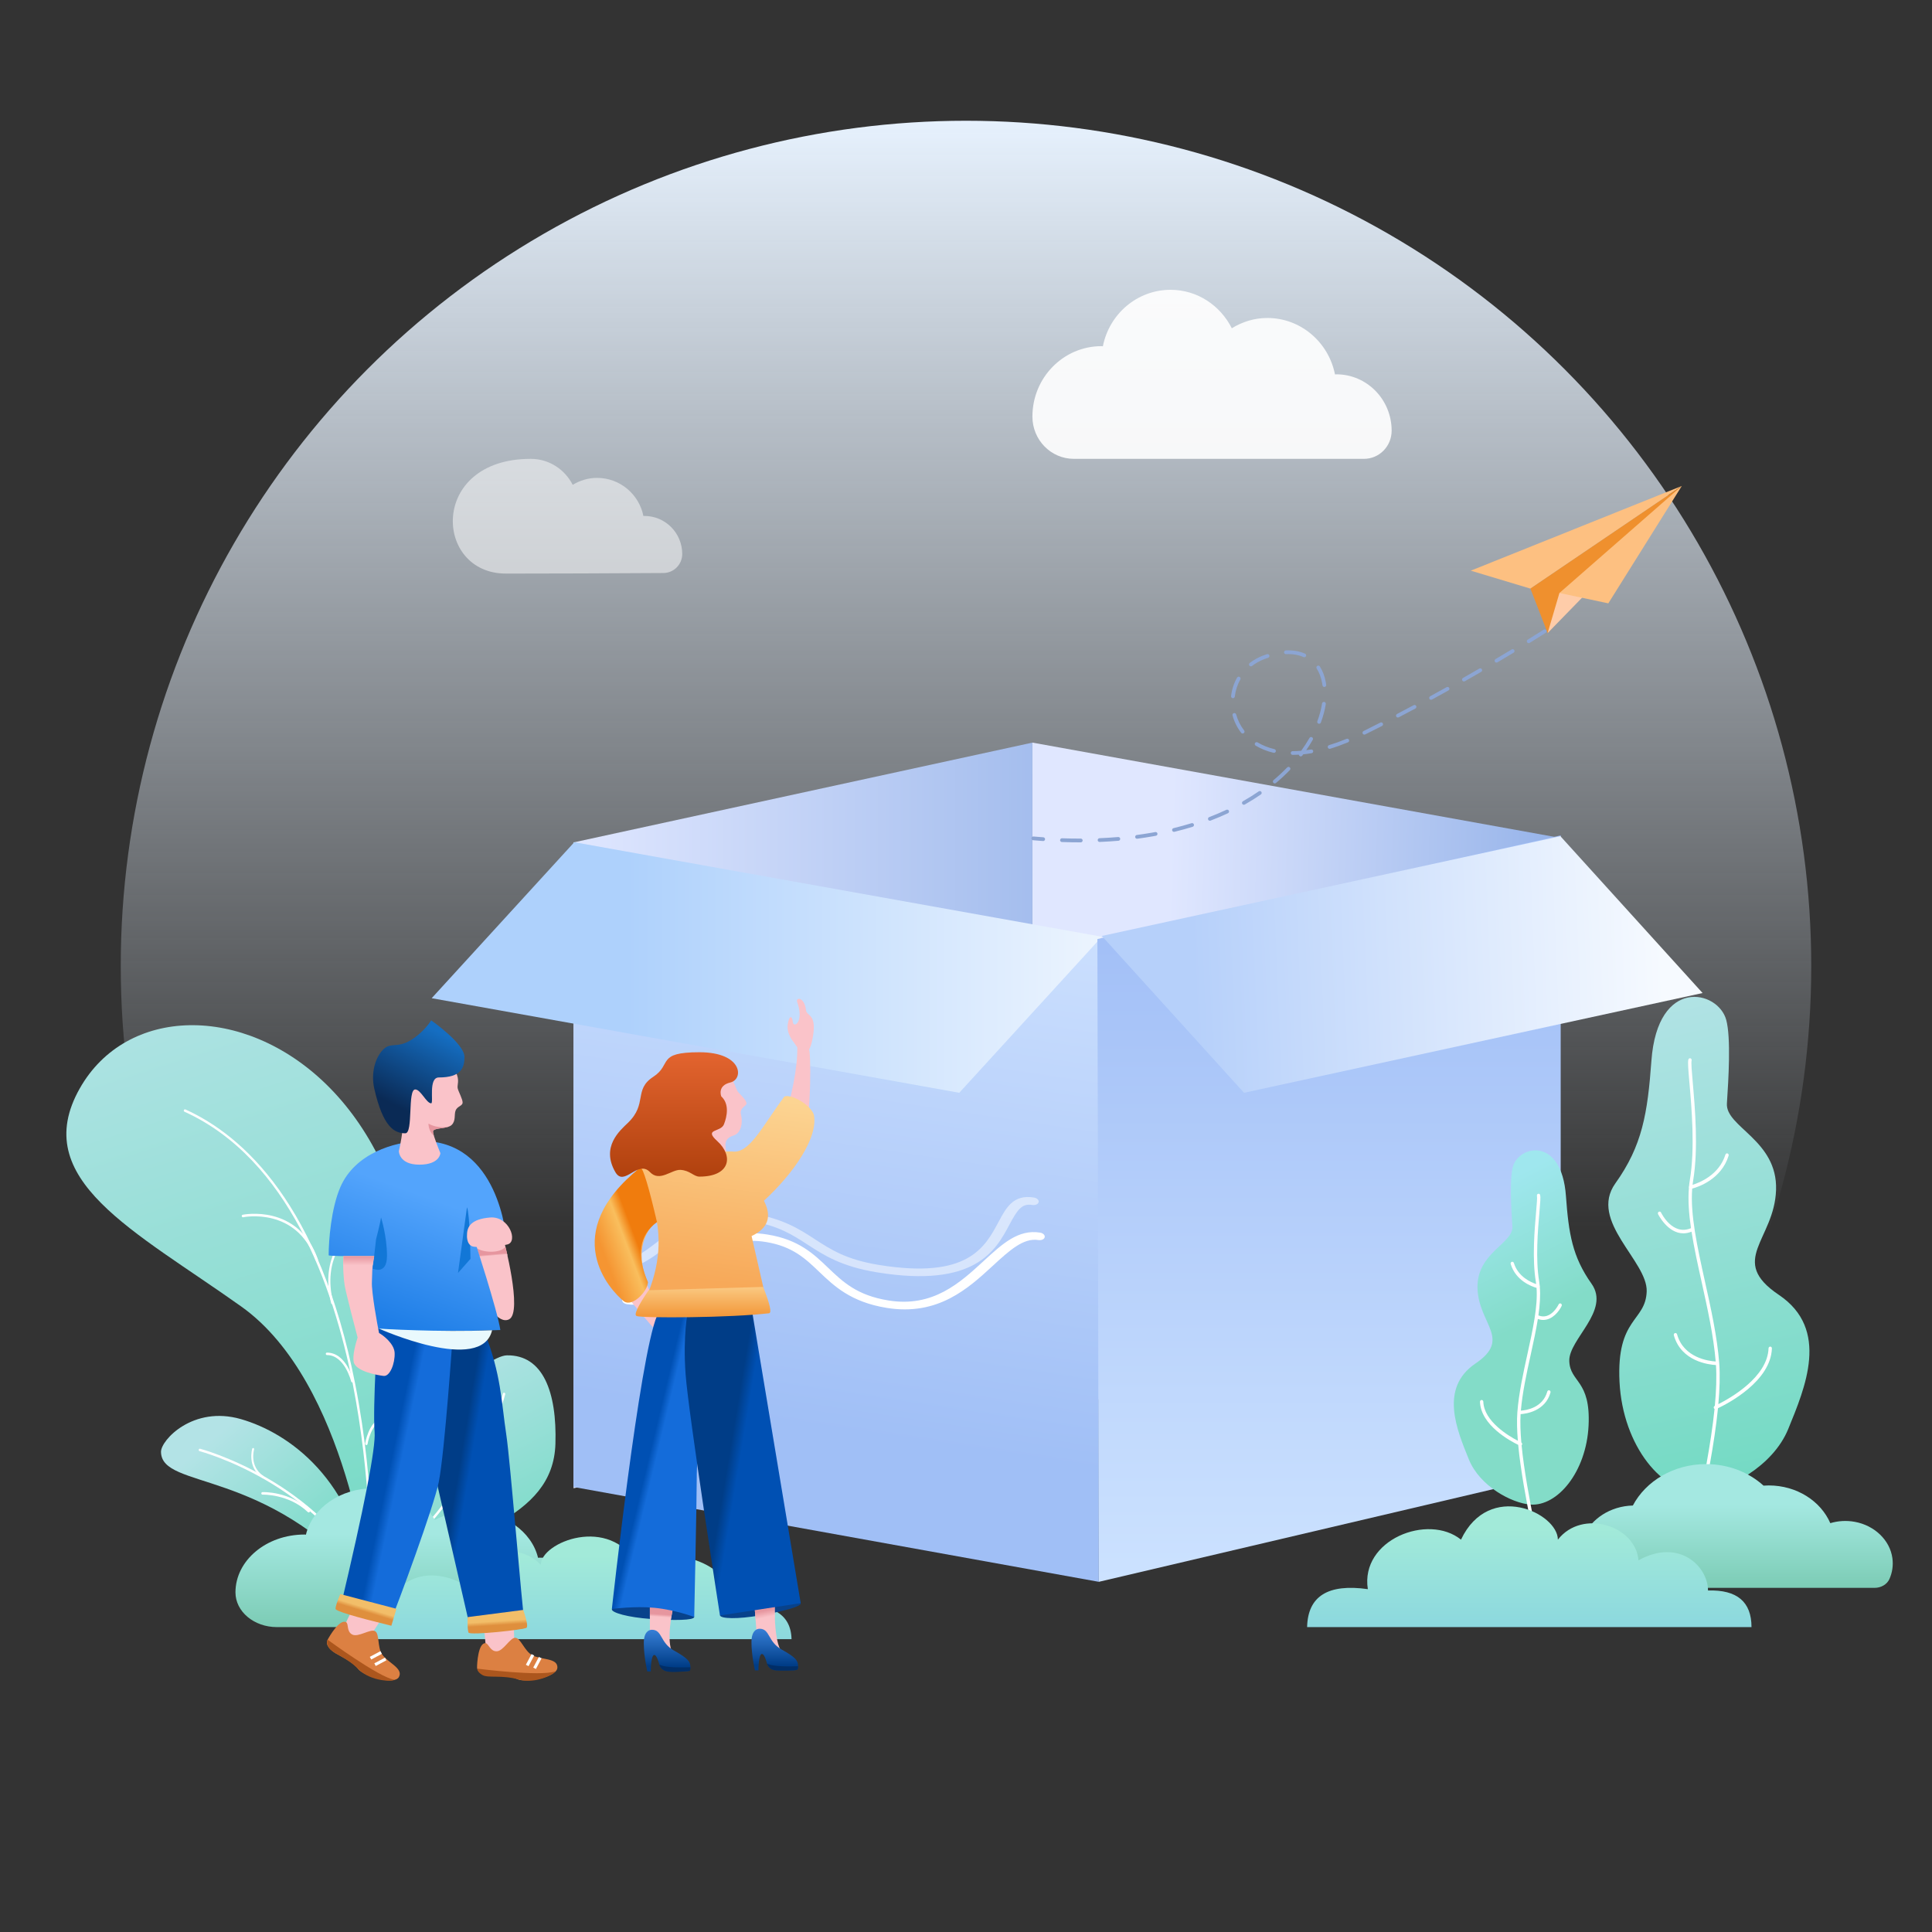 <?xml version="1.0" encoding="UTF-8"?>
<svg width="640px" height="640px" viewBox="0 0 640 640" version="1.1" xmlns="http://www.w3.org/2000/svg" xmlns:xlink="http://www.w3.org/1999/xlink">
    <rect x="0" y="0" width="640" height="640" fill="#333333" stroke="none"/>
    <title>暂无内容</title>
    <defs>
        <linearGradient x1="50%" y1="0%" x2="50%" y2="65.785%" id="linearGradient-1">
            <stop stop-color="#E6F1FD" offset="0%"></stop>
            <stop stop-color="#E6F1FD" stop-opacity="0" offset="100%"></stop>
        </linearGradient>
        <linearGradient x1="24.781%" y1="50.006%" x2="122.657%" y2="54.317%" id="linearGradient-2">
            <stop stop-color="#E0E7FF" offset="0%"></stop>
            <stop stop-color="#7DA2E2" offset="100%"></stop>
        </linearGradient>
        <linearGradient x1="0%" y1="50.006%" x2="166.186%" y2="50.006%" id="linearGradient-3">
            <stop stop-color="#E0E7FF" offset="0%"></stop>
            <stop stop-color="#7DA2E2" offset="100%"></stop>
        </linearGradient>
        <linearGradient x1="53.706%" y1="79.979%" x2="61.165%" y2="9.629%" id="linearGradient-4">
            <stop stop-color="#A0BFF6" offset="0%"></stop>
            <stop stop-color="#CBDFFE" offset="100%"></stop>
        </linearGradient>
        <linearGradient x1="121.887%" y1="50%" x2="29.148%" y2="50%" id="linearGradient-5">
            <stop stop-color="#FFFFFF" offset="0%"></stop>
            <stop stop-color="#AED1FC" offset="100%"></stop>
        </linearGradient>
        <linearGradient x1="50%" y1="14.708%" x2="50%" y2="100%" id="linearGradient-6">
            <stop stop-color="#A3C0F7" offset="0%"></stop>
            <stop stop-color="#CCE2FF" offset="100%"></stop>
        </linearGradient>
        <linearGradient x1="15.25%" y1="51.371%" x2="93.283%" y2="50%" id="linearGradient-7">
            <stop stop-color="#B6D0FA" offset="0%"></stop>
            <stop stop-color="#F6FAFF" offset="100%"></stop>
        </linearGradient>
        <linearGradient x1="28.808%" y1="14.868%" x2="92.26%" y2="85.132%" id="linearGradient-8">
            <stop stop-color="#B3E3E6" offset="0%"></stop>
            <stop stop-color="#73DAC3" offset="100%"></stop>
        </linearGradient>
        <linearGradient x1="41.985%" y1="8.8817842e-14%" x2="65.982%" y2="100%" id="linearGradient-9">
            <stop stop-color="#B3E3E6" offset="0%"></stop>
            <stop stop-color="#73DAC3" offset="100%"></stop>
        </linearGradient>
        <linearGradient x1="36.348%" y1="8.8817842e-14%" x2="77.224%" y2="100%" id="linearGradient-10">
            <stop stop-color="#B3E3E6" offset="0%"></stop>
            <stop stop-color="#73DAC3" offset="100%"></stop>
        </linearGradient>
        <linearGradient x1="50%" y1="32.718%" x2="50%" y2="100%" id="linearGradient-11">
            <stop stop-color="#A4E8E1" offset="0%"></stop>
            <stop stop-color="#7CCCB5" offset="100%"></stop>
        </linearGradient>
        <linearGradient x1="44.156%" y1="10.696%" x2="53.376%" y2="50%" id="linearGradient-12">
            <stop stop-color="#9FE7EE" offset="0%"></stop>
            <stop stop-color="#83DCC8" offset="100%"></stop>
        </linearGradient>
        <linearGradient x1="46.507%" y1="8.8817842e-14%" x2="56.966%" y2="100%" id="linearGradient-13">
            <stop stop-color="#B3E3E6" offset="0%"></stop>
            <stop stop-color="#73DAC3" offset="100%"></stop>
        </linearGradient>
        <polygon id="path-14" points="0 0 127 0 127 41 0 41"></polygon>
        <linearGradient x1="50%" y1="32.718%" x2="50%" y2="100%" id="linearGradient-16">
            <stop stop-color="#A4E8E1" offset="0%"></stop>
            <stop stop-color="#7CCCB5" offset="100%"></stop>
        </linearGradient>
        <linearGradient x1="50%" y1="32.718%" x2="50%" y2="100%" id="linearGradient-17">
            <stop stop-color="#A2EAD9" offset="0%"></stop>
            <stop stop-color="#8CD8DE" offset="100%"></stop>
        </linearGradient>
        <linearGradient x1="50%" y1="32.718%" x2="50%" y2="100%" id="linearGradient-18">
            <stop stop-color="#A2EAD9" offset="0%"></stop>
            <stop stop-color="#8CD8DE" offset="100%"></stop>
        </linearGradient>
        <linearGradient x1="58.73%" y1="59.113%" x2="53.818%" y2="42.487%" id="linearGradient-19">
            <stop stop-color="#FAC3C9" offset="0%"></stop>
            <stop stop-color="#E6969F" offset="100%"></stop>
            <stop stop-color="#E6969F" offset="100%"></stop>
        </linearGradient>
        <linearGradient x1="62.848%" y1="61.701%" x2="46.672%" y2="32.547%" id="linearGradient-20">
            <stop stop-color="#FAC3C9" offset="0%"></stop>
            <stop stop-color="#E6969F" offset="100%"></stop>
        </linearGradient>
        <linearGradient x1="55.62%" y1="38.456%" x2="50.679%" y2="34.531%" id="linearGradient-21">
            <stop stop-color="#146CDA" offset="0%"></stop>
            <stop stop-color="#0050B3" offset="100%"></stop>
        </linearGradient>
        <linearGradient x1="45.998%" y1="33.289%" x2="54.489%" y2="37.014%" id="linearGradient-22">
            <stop stop-color="#003D87" offset="0%"></stop>
            <stop stop-color="#0050B3" offset="100%"></stop>
        </linearGradient>
        <linearGradient x1="61.732%" y1="87.613%" x2="61.732%" y2="0%" id="linearGradient-23">
            <stop stop-color="#003D87" offset="0%"></stop>
            <stop stop-color="#377FD7" offset="100%"></stop>
        </linearGradient>
        <linearGradient x1="61.732%" y1="87.613%" x2="61.732%" y2="0%" id="linearGradient-24">
            <stop stop-color="#003D87" offset="0%"></stop>
            <stop stop-color="#377FD7" offset="100%"></stop>
        </linearGradient>
        <linearGradient x1="60.972%" y1="0%" x2="50%" y2="84.437%" id="linearGradient-25">
            <stop stop-color="#FCD492" offset="0%"></stop>
            <stop stop-color="#F7A959" offset="100%"></stop>
        </linearGradient>
        <linearGradient x1="64.306%" y1="23.767%" x2="34.605%" y2="39.548%" id="linearGradient-26">
            <stop stop-color="#F07C0D" offset="0%"></stop>
            <stop stop-color="#F9BE5D" offset="30.689%"></stop>
            <stop stop-color="#F59532" offset="100%"></stop>
            <stop stop-color="#F59532" offset="100%"></stop>
        </linearGradient>
        <linearGradient x1="50%" y1="0%" x2="50%" y2="100%" id="linearGradient-27">
            <stop stop-color="#E3642F" offset="0%"></stop>
            <stop stop-color="#AC3E0B" offset="100%"></stop>
        </linearGradient>
        <linearGradient x1="50%" y1="-20.91%" x2="50%" y2="89.229%" id="linearGradient-28">
            <stop stop-color="#FCD492" offset="0%"></stop>
            <stop stop-color="#F39A3D" offset="100%"></stop>
            <stop stop-color="#F39A3D" offset="100%"></stop>
        </linearGradient>
        <linearGradient x1="55.299%" y1="56.462%" x2="53.818%" y2="47.518%" id="linearGradient-29">
            <stop stop-color="#FAC3C9" offset="0%"></stop>
            <stop stop-color="#E6969F" offset="100%"></stop>
        </linearGradient>
        <linearGradient x1="46.04%" y1="33.289%" x2="54.442%" y2="37.014%" id="linearGradient-30">
            <stop stop-color="#003D87" offset="0%"></stop>
            <stop stop-color="#0050B3" offset="100%"></stop>
        </linearGradient>
        <linearGradient x1="58.214%" y1="38.456%" x2="50.992%" y2="34.531%" id="linearGradient-31">
            <stop stop-color="#146CDA" offset="0%"></stop>
            <stop stop-color="#0050B3" offset="100%"></stop>
        </linearGradient>
        <linearGradient x1="68.195%" y1="34.006%" x2="46.37%" y2="100%" id="linearGradient-32">
            <stop stop-color="#53A4FC" offset="0%"></stop>
            <stop stop-color="#1D7DE6" offset="100%"></stop>
        </linearGradient>
        <linearGradient x1="55.901%" y1="46.688%" x2="50%" y2="56.97%" id="linearGradient-33">
            <stop stop-color="#F2BE69" offset="0%"></stop>
            <stop stop-color="#DF8F3D" offset="100%"></stop>
        </linearGradient>
        <linearGradient x1="55.901%" y1="46.75%" x2="50%" y2="56.84%" id="linearGradient-34">
            <stop stop-color="#F2BE69" offset="0%"></stop>
            <stop stop-color="#DF8F3D" offset="100%"></stop>
        </linearGradient>
        <linearGradient x1="66.064%" y1="7.504%" x2="36.56%" y2="79.72%" id="linearGradient-35">
            <stop stop-color="#156EC2" offset="0%"></stop>
            <stop stop-color="#0A2A55" offset="100%"></stop>
        </linearGradient>
        <linearGradient x1="50%" y1="100%" x2="50%" y2="0%" id="linearGradient-36">
            <stop stop-color="#FAC3C9" offset="0%"></stop>
            <stop stop-color="#E6969F" offset="100%"></stop>
        </linearGradient>
    </defs>
    <g id="组件" stroke="none" stroke-width="1" fill="none" fill-rule="evenodd">
        <g id="插画组件" transform="translate(-105, -8696)">
            <g id="暂无内容" transform="translate(105, 8696)">
                <rect id="矩形" fill-opacity="0" fill="#EFEFEF" x="0" y="0" width="640" height="640"></rect>
                <circle id="椭圆形" fill="url(#linearGradient-1)" cx="320" cy="320" r="280"></circle>
                <g id="编组" transform="translate(353.5, 385) rotate(-360) translate(-353.5, -385) translate(143, 246)">
                    <polygon id="路径" fill="url(#linearGradient-2)" fill-rule="nonzero" points="373 245 199 213.587 199 -4.54747351e-13 373 31.413"></polygon>
                    <polygon id="路径" fill="url(#linearGradient-3)" fill-rule="nonzero" points="47 247 199 213.973 199 -2.27373675e-13 47 33.057"></polygon>
                    <polygon id="路径" fill="url(#linearGradient-4)" fill-rule="nonzero" points="221 278 47 246.583 47 33 221 64.387"></polygon>
                    <path d="M59.678,174.025 C58.659,173.86 57.957,173.173 58.115,172.495 C58.273,171.817 59.233,171.399 60.252,171.564 C65.564,172.424 69.8,169.18 74.696,165.424 C81.656,160.087 90.307,153.448 106.119,156.008 C116.423,157.676 121.749,161.137 126.907,164.485 C132.286,167.979 137.371,171.281 148.219,173.037 C177.615,177.796 183.257,167.243 187.786,158.765 C190.305,154.046 192.687,149.593 199.508,150.697 C200.527,150.862 201.229,151.549 201.071,152.227 C200.913,152.905 199.953,153.323 198.934,153.158 C195.531,152.607 194.071,154.65 191.323,159.801 C186.863,168.146 180.118,180.754 147.645,175.497 C135.722,173.567 129.985,169.84 124.436,166.239 C119.461,163.01 114.766,159.961 105.544,158.468 C91.851,156.251 84.277,162.062 77.593,167.184 C72.203,171.32 67.106,175.227 59.678,174.025 Z" id="Path" fill-opacity="0.5" fill="#FFFFFF" fill-rule="nonzero" transform="translate(129.593, 163.633) rotate(360) translate(-129.593, -163.633) "></path>
                    <path d="M64.639,186.02 C63.642,185.858 62.958,185.173 63.116,184.495 C63.273,183.817 64.214,183.397 65.21,183.559 C70.304,184.387 74.671,180.275 79.731,175.506 C86.863,168.791 95.735,160.434 111.294,162.964 C121.568,164.635 126.511,169.364 131.292,173.937 C136.217,178.649 140.867,183.096 151.275,184.788 C166.043,187.19 174.986,178.964 182.87,171.703 C189.024,166.041 194.334,161.149 201.547,162.322 C202.544,162.484 203.228,163.169 203.07,163.847 C202.913,164.524 201.972,164.945 200.976,164.783 C196.015,163.976 191.306,168.308 185.859,173.322 C177.78,180.761 167.724,190.018 150.703,187.25 C138.847,185.322 133.284,180.003 128.377,175.31 C123.836,170.965 119.539,166.861 110.72,165.427 C97.436,163.266 89.627,170.619 82.738,177.105 C77.219,182.305 72.008,187.218 64.639,186.02 Z" id="Path" fill="#FFFFFF" fill-rule="nonzero" transform="translate(133.093, 174.949) rotate(360) translate(-133.093, -174.949) "></path>
                    <polygon id="路径" fill="url(#linearGradient-5)" fill-rule="nonzero" points="174.77 116 0 84.666 47.23 33 222 64.304"></polygon>
                    <polygon id="矩形" fill="url(#linearGradient-6)" points="220.525 65.077 374 30.734 374 242.053 221 278"></polygon>
                    <polygon id="路径" fill="url(#linearGradient-7)" fill-rule="nonzero" points="421 82.953 373.905 31 222 64.047 269.095 116"></polygon>
                </g>
                <path d="M226,183.518 C226,183.518 226,183.517 226,183.516 C226,176.554 220.383,170.91 213.455,170.91 C213.348,170.91 213.248,170.938 213.142,170.941 C211.701,163.733 205.371,158.303 197.774,158.303 C194.816,158.303 192.08,159.175 189.719,160.606 C187.119,155.517 181.904,152 175.821,152 C141.938,152 143.731,190.18 167.694,189.999 C170.281,189.999 171.727,189.999 172.031,189.999 C183.87,190 199.769,189.94 219.727,189.82 C223.191,189.819 226,186.998 226,183.518 Z" id="Path" fill-opacity="0.5" fill="#FFFFFF" fill-rule="nonzero"></path>
                <path d="M451.846,151.999 C456.9,151.999 461,147.822 461,142.67 C461,142.669 461,142.667 461,142.667 C461,132.357 452.803,124 442.692,124 C442.535,124 442.391,124.042 442.235,124.046 C440.132,113.373 430.894,105.333 419.807,105.333 C415.49,105.333 411.498,106.624 408.052,108.742 C404.257,101.208 396.647,96 387.769,96 C376.682,96 367.443,104.041 365.341,114.713 C365.185,114.71 365.041,114.667 364.884,114.667 C352.245,114.667 342,125.114 342,138 C342,138.001 342,138.003 342,138.004 C342.001,145.736 348.148,152 355.731,152 L451.846,152 L451.846,151.999 Z" id="Path" fill-opacity="0.9" fill="#FFFFFF" fill-rule="nonzero"></path>
                <g id="编组-3" transform="translate(20, 160)">
                    <g id="plant_11_" transform="translate(83, 272.5) rotate(-1) translate(-83, -272.5) translate(2, 178)" fill-rule="nonzero">
                        <path d="M25.297,49.301 C25.16,49.301 25.026,49.245 24.937,49.139 C19.931,43.108 19.421,38.094 19.874,34.949 C20.368,31.514 22.053,29.538 22.125,29.455 C22.277,29.281 22.557,29.249 22.753,29.385 C22.948,29.522 22.983,29.777 22.83,29.952 C22.814,29.971 21.208,31.869 20.755,35.101 C20.337,38.087 20.847,42.863 25.654,48.655 C25.802,48.833 25.762,49.086 25.564,49.22 C25.484,49.274 25.391,49.301 25.297,49.301 Z" id="Path" fill="#D0E7FE"></path>
                        <path d="M98.495,187.505 C64.751,147.463 30.468,154.744 30.495,142.089 C30.503,138.214 41.359,126.835 57.161,131.69 C72.963,136.543 94.545,152.403 98.495,187.505 Z" id="Path" fill="url(#linearGradient-8)"></path>
                        <path d="M5.694,21.222 C37.396,-32.598 160.896,19.847 98.749,187.928 C98.749,187.928 92.857,120.208 57.961,94.428 C23.066,68.648 -11.92,51.126 5.694,21.222 Z" id="Path" fill="url(#linearGradient-9)"></path>
                        <path d="M100.277,188.107 C129.979,170.826 159.968,166.988 161.182,141.681 C162.007,124.487 157.537,112.107 145.609,112.107 C138.951,112.107 111.46,131.565 100.277,188.107 Z" id="Path" fill="url(#linearGradient-10)"></path>
                        <path d="M94.258,120.163 C94.086,120.163 93.929,120.037 93.888,119.852 C93.868,119.764 91.844,111.05 86.017,110.971 C85.807,110.968 85.638,110.785 85.641,110.562 C85.644,110.339 85.798,110.156 86.027,110.163 C92.45,110.251 94.544,119.282 94.631,119.666 C94.679,119.882 94.552,120.1 94.347,120.151 C94.318,120.158 94.288,120.163 94.258,120.163 Z" id="Path" fill="#FFFFFF"></path>
                        <path d="M98.56,141.007 C98.537,141.007 98.513,141.005 98.489,141 C98.268,140.96 98.122,140.743 98.16,140.516 C98.208,140.237 99.378,133.67 103.605,132.034 C103.818,131.953 104.049,132.062 104.128,132.279 C104.206,132.497 104.1,132.738 103.89,132.819 C100.098,134.288 98.97,140.599 98.958,140.663 C98.924,140.863 98.753,141.007 98.56,141.007 Z" id="Path" fill="#FFFFFF"></path>
                        <path d="M83.198,79.753 C83.034,79.753 82.879,79.644 82.822,79.471 C76.832,61.59 59.245,64.805 59.069,64.843 C58.855,64.879 58.644,64.733 58.604,64.503 C58.564,64.273 58.707,64.052 58.924,64.01 C59.108,63.976 77.354,60.618 83.575,79.188 C83.648,79.408 83.539,79.65 83.332,79.728 C83.287,79.745 83.243,79.753 83.198,79.753 Z" id="Path" fill="#FFFFFF"></path>
                        <path d="M88.048,94.125 C87.896,94.125 87.757,94.006 87.715,93.825 C85.853,85.714 87.477,79.997 89.167,76.63 C91.005,72.971 93.261,71.26 93.356,71.188 C93.516,71.068 93.729,71.123 93.832,71.312 C93.934,71.5 93.888,71.75 93.727,71.869 C93.638,71.936 84.947,78.659 88.382,93.616 C88.431,93.831 88.322,94.053 88.138,94.111 C88.108,94.119 88.078,94.125 88.048,94.125 Z" id="Path" fill="#FFFFFF"></path>
                        <path d="M99.38,188.767 C99.229,188.767 99.089,188.678 99.023,188.532 C82.957,153.423 43.675,142.177 43.28,142.067 C43.068,142.008 42.943,141.783 42.999,141.564 C43.055,141.345 43.267,141.211 43.484,141.273 C43.877,141.382 82.435,152.419 99.056,186.73 C99.319,179.824 99.951,151.553 94.396,120.668 C88.532,88.063 74.377,45.788 40.244,29.551 C40.045,29.457 39.958,29.213 40.049,29.007 C40.139,28.801 40.379,28.709 40.574,28.805 C59.587,37.85 84.494,61.105 95.178,120.534 C101.558,156.02 99.794,188.061 99.776,188.38 C99.765,188.567 99.633,188.723 99.455,188.759 C99.431,188.765 99.405,188.767 99.38,188.767 Z" id="Path" fill="#FFFFFF"></path>
                        <path d="M98.242,187.463 C98.125,187.463 98.009,187.409 97.931,187.305 C97.796,187.126 97.824,186.867 97.996,186.725 C136.498,154.95 143.995,125.073 144.067,124.775 C144.119,124.554 144.34,124.421 144.546,124.475 C144.758,124.53 144.887,124.754 144.834,124.975 C144.762,125.275 137.221,155.407 98.486,187.373 C98.413,187.434 98.328,187.463 98.242,187.463 Z" id="Path" fill="#FFFFFF"></path>
                        <path d="M64.045,151.326 C63.986,151.326 63.926,151.307 63.872,151.267 C58.851,147.621 60.705,141.634 60.724,141.574 C60.787,141.378 60.975,141.276 61.146,141.35 C61.316,141.422 61.401,141.641 61.34,141.839 C61.268,142.061 59.661,147.312 64.22,150.623 C64.374,150.734 64.42,150.969 64.324,151.147 C64.262,151.262 64.155,151.326 64.045,151.326 Z" id="Path" fill="#FFFFFF"></path>
                        <path d="M79.074,162.993 C78.973,162.993 78.872,162.954 78.794,162.877 C72.553,156.72 63.974,156.827 63.89,156.826 C63.888,156.826 63.885,156.826 63.882,156.826 C63.662,156.826 63.483,156.645 63.478,156.419 C63.474,156.19 63.65,156.001 63.874,155.995 C64.238,155.98 72.86,155.871 79.354,162.277 C79.515,162.436 79.52,162.699 79.366,162.864 C79.286,162.951 79.181,162.993 79.074,162.993 Z" id="Path" fill="#FFFFFF"></path>
                        <path d="M131.211,152.283 C131.129,152.283 131.047,152.257 130.978,152.203 C130.81,152.075 130.78,151.836 130.91,151.671 C137.973,142.634 130.975,132.985 130.904,132.888 C130.778,132.719 130.815,132.481 130.986,132.357 C131.156,132.232 131.396,132.269 131.522,132.438 C131.597,132.539 138.929,142.651 131.516,152.136 C131.439,152.232 131.326,152.283 131.211,152.283 Z" id="Path" fill="#FFFFFF"></path>
                        <path d="M116.509,171.786 C116.4,171.786 116.291,171.745 116.211,171.664 C116.057,171.509 116.066,171.266 116.231,171.122 C127.056,161.631 134.405,161.776 134.709,161.788 C134.934,161.796 135.109,161.973 135.101,162.185 C135.093,162.396 134.911,162.558 134.679,162.554 C134.613,162.553 127.334,162.436 116.788,171.683 C116.709,171.751 116.609,171.786 116.509,171.786 Z" id="Path" fill="#FFFFFF"></path>
                    </g>
                    <path d="M177,371.336 C177,371.335 177,371.334 177,371.333 C177,362.864 168.803,356 158.692,356 C158.535,356 158.391,356.035 158.235,356.038 C156.132,347.271 146.894,340.666 135.807,340.666 C131.49,340.666 127.498,341.727 124.052,343.467 C120.257,337.278 112.647,333 103.769,333 C92.682,333 83.443,339.605 81.341,348.372 C81.185,348.369 81.041,348.334 80.884,348.334 C68.245,348.334 58,356.915 58,367.5 C58.001,373.854 64.148,379 71.731,379 L167.846,379 C172.9,378.999 177,375.568 177,371.336 Z" id="Path备份-3" fill="url(#linearGradient-11)" fill-rule="nonzero"></path>
                    <g id="plant_25_" transform="translate(461, 170)" fill-rule="nonzero">
                        <g id="Group" transform="translate(0, 51)">
                            <path d="M5.579,102.443 C1.623,92.677 -4.278,78.839 7.783,70.669 C19.844,62.498 8.833,57.659 8.442,45.816 C8.051,33.974 20.362,30.93 19.994,25.314 C19.626,19.699 19.014,9.769 20.151,5.532 C22.052,-1.558 36.284,-4.778 37.737,15.186 C38.65,27.731 39.876,35.306 46.216,44.254 C52.557,53.203 38.591,62.664 38.849,69.868 C39.106,77.073 45.989,76.006 45.236,91.272 C44.483,106.539 34.974,118.084 25.933,117.404 C19.792,116.94 9.19,111.358 5.579,102.443 Z" id="Path" fill="url(#linearGradient-12)"></path>
                            <path d="M36.072,50.827 C35.8,50.683 35.467,50.799 35.329,51.085 C35.223,51.306 32.711,56.416 28.615,54.746 C29.1,51.363 29.319,48.195 29.087,45.336 C29.092,45.316 29.104,45.3 29.108,45.279 C29.133,45.146 29.106,45.017 29.051,44.905 C29.002,44.399 28.941,43.9 28.86,43.413 C27.617,35.968 28.452,26.333 28.951,20.577 C29.243,17.218 29.374,15.574 29.206,14.877 C29.131,14.563 28.825,14.373 28.535,14.456 C28.239,14.534 28.06,14.853 28.136,15.164 C28.264,15.697 28.072,17.909 27.851,20.47 C27.347,26.285 26.503,36.017 27.772,43.616 C27.813,43.859 27.841,44.11 27.873,44.358 C26.104,43.773 21.889,41.935 20.491,37.378 C20.398,37.072 20.088,36.904 19.795,37.003 C19.504,37.102 19.346,37.431 19.44,37.738 C21.145,43.297 26.412,45.171 28.001,45.619 C28.451,51.724 26.769,59.408 24.99,67.501 C23.578,73.924 22.118,80.566 21.642,86.845 C21.433,89.596 21.529,92.826 21.811,96.272 C18.798,94.711 10.583,89.867 10.367,83.316 C10.357,82.996 10.087,82.773 9.795,82.754 C9.49,82.766 9.251,83.035 9.262,83.358 C9.52,91.153 19.424,96.42 21.924,97.626 C22.739,106.283 24.647,116.114 26.059,123.392 C27.064,128.567 27.932,133.036 27.757,133.911 C27.694,134.227 27.885,134.536 28.184,134.603 C28.222,134.612 28.26,134.615 28.299,134.615 C28.554,134.615 28.784,134.428 28.839,134.152 C29.051,133.09 28.404,129.653 27.143,123.159 C25.749,115.977 23.873,106.296 23.05,97.771 C23.11,97.715 23.172,97.658 23.205,97.574 C23.313,97.302 23.203,97.001 22.968,96.855 C22.665,93.425 22.549,90.213 22.718,87.455 C24.592,87.329 30.908,86.447 32.621,80.29 C32.707,79.981 32.539,79.657 32.246,79.567 C31.953,79.478 31.647,79.653 31.56,79.963 C30.061,85.354 24.632,86.174 22.806,86.291 C23.323,80.287 24.714,73.927 26.068,67.766 C26.968,63.67 27.843,59.68 28.438,55.923 C29.055,56.147 29.648,56.255 30.214,56.255 C33.227,56.255 35.449,53.429 36.317,51.614 C36.453,51.323 36.344,50.971 36.072,50.827 Z" id="Path" fill="#FFFFFF"></path>
                        </g>
                        <g id="Group" transform="translate(51, 0)">
                            <path d="M60.377,143.371 C65.952,129.716 74.269,110.369 57.271,98.945 C40.271,87.52 55.791,80.755 56.342,64.197 C56.894,47.638 39.542,43.382 40.061,35.531 C40.58,27.679 41.442,13.795 39.84,7.871 C37.16,-2.043 17.101,-6.544 15.054,21.37 C13.768,38.91 12.039,49.5 3.104,62.012 C-5.832,74.524 13.852,87.752 13.487,97.824 C13.123,107.896 3.425,106.405 4.485,127.751 C5.546,149.096 18.947,165.239 31.691,164.287 C40.344,163.64 55.286,155.837 60.377,143.371 Z" id="Path" fill="url(#linearGradient-13)"></path>
                            <path d="M54.964,116.674 C54.974,116.353 54.735,116.084 54.428,116.072 C54.134,116.099 53.865,116.313 53.854,116.632 C53.534,126.199 41.154,133.166 37.225,135.139 C37.663,130.23 37.822,125.585 37.515,121.578 C36.845,112.815 34.789,103.537 32.801,94.565 C30.274,83.159 27.885,72.334 28.566,63.735 C30.558,63.203 38.199,60.682 40.629,52.829 C40.723,52.523 40.563,52.195 40.272,52.096 C39.98,51.996 39.667,52.166 39.573,52.469 C37.481,59.228 30.973,61.783 28.684,62.488 C28.74,62.012 28.799,61.539 28.877,61.079 C30.66,50.486 29.473,36.898 28.764,28.78 C28.436,25.027 28.177,22.067 28.367,21.282 C28.443,20.97 28.263,20.654 27.966,20.576 C27.673,20.494 27.367,20.684 27.292,20.996 C27.065,21.929 27.262,24.344 27.659,28.886 C28.363,36.947 29.542,50.437 27.784,60.878 C27.67,61.557 27.585,62.257 27.516,62.966 C27.439,63.089 27.406,63.242 27.436,63.398 C27.442,63.434 27.46,63.463 27.472,63.496 C27.136,67.541 27.458,72.038 28.163,76.845 C28.157,76.847 28.152,76.846 28.147,76.848 C22.102,79.444 18.402,71.988 18.248,71.67 C18.109,71.383 17.774,71.268 17.502,71.414 C17.227,71.559 17.119,71.909 17.256,72.195 C17.293,72.269 20.399,78.561 25.642,78.561 C26.486,78.561 27.389,78.387 28.341,78.008 C29.177,83.334 30.429,89.006 31.72,94.83 C33.648,103.536 35.632,112.528 36.346,121.013 C34.042,120.86 25.739,119.826 23.546,112 C23.46,111.693 23.152,111.516 22.856,111.606 C22.561,111.695 22.393,112.019 22.48,112.327 C24.925,121.046 34.148,122.069 36.433,122.188 C36.698,126.194 36.521,130.811 36.061,135.699 C36.057,135.701 36.043,135.707 36.04,135.708 C35.758,135.831 35.624,136.171 35.742,136.467 C35.788,136.583 35.867,136.672 35.962,136.733 C34.792,148.299 32.152,161.17 30.188,170.729 C28.429,179.296 27.524,183.832 27.813,185.271 C27.869,185.545 28.099,185.733 28.356,185.733 C28.394,185.733 28.433,185.729 28.472,185.72 C28.771,185.654 28.964,185.346 28.9,185.032 C28.646,183.768 29.864,177.838 31.274,170.974 C33.264,161.289 35.947,148.216 37.105,136.487 C40.36,134.946 54.599,127.587 54.964,116.674 Z" id="Path" fill="#FFFFFF"></path>
                        </g>
                    </g>
                    <g id="编组" transform="translate(433, 325)">
                        <mask id="mask-15" fill="white">
                            <use xlink:href="#path-14"></use>
                        </mask>
                        <g id="Clip-2"></g>
                    </g>
                    <path d="M605.891,363.087 C606.828,360.984 607.215,358.633 606.882,356.169 C606.078,350.215 600.978,345.314 594.407,344.122 C591.534,343.601 588.793,343.828 586.314,344.567 C583.145,337.256 575.214,332.07 565.924,332.07 C565.342,332.07 564.766,332.097 564.195,332.137 C559.336,327.732 552.588,325 545.126,325 C534.427,325 525.195,330.613 520.899,338.725 C513.445,338.915 507.126,343.115 504.535,349.007 C504.304,348.996 504.075,348.976 503.842,348.976 C496.749,348.976 491,354.12 491,360.467 C491,361.659 491.204,362.808 491.581,363.889 C492.016,365.135 493.284,366 494.744,366 L600.969,366 C603.114,366 605.098,364.87 605.891,363.087" id="Fill-1" fill="url(#linearGradient-16)" fill-rule="nonzero"></path>
                    <path d="M413,379 L560.209,379 C559.986,368.749 553.281,364.558 540.095,366.427 C542.67,350.028 520.094,341.236 509.237,350.028 C499.919,330.383 477.144,341.236 477.144,350.028 C469.056,339.692 451.338,345.39 450.441,356.875 C437.012,349.403 427.409,358.902 427.409,366.871 C417.803,366.575 413,370.618 413,379 Z" id="路径-19" fill="url(#linearGradient-17)" fill-rule="nonzero" transform="translate(486.604, 359) scale(-1, 1) translate(-486.604, -359) "></path>
                    <g id="paperplane_4_" transform="translate(430.184, 62.352) rotate(-10) translate(-430.184, -62.352) translate(313.684, 20.352)" fill-rule="nonzero">
                        <path d="M39.754,84 C38.042,84 36.286,83.963 34.535,83.888 C34.191,83.873 33.925,83.583 33.938,83.24 C33.952,82.897 34.272,82.621 34.588,82.645 C36.322,82.718 38.061,82.755 39.754,82.755 L40.785,82.75 C40.786,82.75 40.788,82.75 40.79,82.75 C41.131,82.75 41.41,83.025 41.413,83.367 C41.415,83.71 41.14,83.991 40.795,83.994 L39.754,84 Z M47.013,83.769 C46.686,83.769 46.413,83.516 46.391,83.187 C46.368,82.844 46.629,82.548 46.973,82.527 C49.045,82.393 51.117,82.197 53.134,81.945 C53.479,81.905 53.787,82.144 53.83,82.484 C53.874,82.825 53.631,83.136 53.289,83.179 C51.248,83.435 49.15,83.634 47.053,83.769 C47.039,83.769 47.026,83.769 47.013,83.769 Z M28.346,83.477 C28.327,83.477 28.308,83.477 28.29,83.474 C26.243,83.29 24.152,83.056 22.073,82.778 C21.731,82.732 21.492,82.418 21.538,82.079 C21.584,81.739 21.897,81.498 22.238,81.545 C24.301,81.821 26.374,82.054 28.402,82.236 C28.744,82.267 28.997,82.569 28.966,82.911 C28.936,83.233 28.665,83.477 28.346,83.477 Z M59.361,82.206 C59.068,82.206 58.807,81.999 58.75,81.702 C58.684,81.365 58.906,81.039 59.243,80.973 C61.29,80.577 63.316,80.109 65.266,79.583 C65.596,79.495 65.941,79.689 66.03,80.022 C66.12,80.354 65.923,80.695 65.59,80.784 C63.611,81.318 61.555,81.793 59.48,82.195 C59.44,82.202 59.4,82.206 59.361,82.206 Z M15.998,81.831 C15.962,81.831 15.926,81.829 15.889,81.823 C13.872,81.47 11.807,81.069 9.752,80.63 C9.416,80.558 9.201,80.229 9.274,79.893 C9.346,79.557 9.677,79.34 10.013,79.415 C12.054,79.851 14.104,80.249 16.105,80.598 C16.444,80.658 16.671,80.98 16.611,81.318 C16.557,81.619 16.296,81.831 15.998,81.831 Z M3.814,79.238 C3.763,79.238 3.713,79.231 3.662,79.219 C2.604,78.955 1.538,78.679 0.462,78.391 C0.13,78.301 -0.067,77.961 0.021,77.63 C0.111,77.298 0.454,77.103 0.784,77.19 C1.853,77.476 2.912,77.75 3.964,78.013 C4.298,78.096 4.501,78.433 4.416,78.766 C4.348,79.05 4.094,79.238 3.814,79.238 Z M71.371,78.952 C71.114,78.952 70.875,78.794 70.784,78.539 C70.668,78.215 70.836,77.86 71.161,77.744 C73.119,77.047 75.043,76.267 76.881,75.428 C77.193,75.282 77.563,75.423 77.707,75.735 C77.851,76.047 77.714,76.415 77.4,76.559 C75.53,77.415 73.571,78.207 71.58,78.916 C71.51,78.94 71.439,78.952 71.371,78.952 Z M82.674,73.766 C82.459,73.766 82.25,73.656 82.135,73.456 C81.962,73.158 82.064,72.778 82.362,72.606 C84.162,71.567 85.901,70.44 87.528,69.258 C87.807,69.056 88.196,69.117 88.399,69.394 C88.602,69.672 88.54,70.061 88.262,70.264 C86.6,71.471 84.825,72.621 82.986,73.683 C82.888,73.74 82.78,73.766 82.674,73.766 Z M92.708,66.442 C92.541,66.442 92.373,66.375 92.251,66.243 C92.128,66.11 92.073,65.938 92.086,65.771 C91.386,65.693 90.702,65.594 90.035,65.476 C89.696,65.417 89.47,65.095 89.531,64.756 C89.589,64.418 89.914,64.191 90.252,64.253 C91.161,64.412 92.103,64.535 93.073,64.621 C94.311,63.426 95.462,62.184 96.51,60.917 C96.73,60.653 97.121,60.614 97.387,60.833 C97.653,61.052 97.69,61.444 97.471,61.709 C96.621,62.736 95.705,63.747 94.732,64.731 C95.263,64.755 95.8,64.768 96.343,64.77 C96.687,64.771 96.965,65.051 96.964,65.394 C96.963,65.736 96.683,66.013 96.341,66.013 C96.339,66.013 96.339,66.013 96.338,66.013 C95.384,66.01 94.445,65.972 93.531,65.905 C93.399,66.031 93.265,66.154 93.132,66.277 C93.011,66.388 92.859,66.442 92.708,66.442 Z M102.555,65.632 C102.244,65.632 101.976,65.4 101.937,65.085 C101.896,64.744 102.139,64.434 102.482,64.392 C104.426,64.157 106.471,63.804 108.559,63.345 C108.897,63.269 109.228,63.482 109.302,63.818 C109.375,64.153 109.163,64.485 108.828,64.559 C106.7,65.026 104.616,65.387 102.631,65.627 C102.606,65.63 102.58,65.632 102.555,65.632 Z M84.181,63.745 C84.099,63.745 84.014,63.729 83.934,63.694 C81.883,62.812 80.058,61.678 78.505,60.325 C78.246,60.098 78.22,59.705 78.446,59.447 C78.672,59.187 79.067,59.162 79.326,59.388 C80.78,60.657 82.497,61.721 84.429,62.553 C84.744,62.688 84.89,63.055 84.754,63.37 C84.651,63.605 84.422,63.745 84.181,63.745 Z M114.719,63.001 C114.449,63.001 114.202,62.825 114.122,62.555 C114.025,62.226 114.213,61.88 114.542,61.782 C116.552,61.188 118.539,60.59 120.503,59.988 C120.832,59.884 121.181,60.071 121.282,60.399 C121.383,60.728 121.199,61.076 120.87,61.176 C118.902,61.78 116.909,62.38 114.897,62.974 C114.837,62.993 114.777,63.001 114.719,63.001 Z M126.635,59.349 C126.371,59.349 126.126,59.179 126.041,58.915 C125.938,58.588 126.118,58.238 126.446,58.134 C128.456,57.496 130.432,56.859 132.373,56.224 C132.702,56.118 133.05,56.293 133.159,56.62 C133.266,56.946 133.088,57.298 132.761,57.405 C130.817,58.042 128.837,58.68 126.824,59.319 C126.761,59.34 126.698,59.349 126.635,59.349 Z M100.569,56.853 C100.462,56.853 100.353,56.826 100.255,56.767 C99.958,56.593 99.859,56.213 100.033,55.917 C101.11,54.084 101.973,52.227 102.596,50.401 C102.707,50.076 103.062,49.9 103.386,50.013 C103.713,50.123 103.886,50.477 103.775,50.801 C103.125,52.707 102.226,54.64 101.107,56.546 C100.991,56.744 100.782,56.853 100.569,56.853 Z M75.072,55.634 C74.846,55.634 74.631,55.513 74.519,55.3 C73.514,53.38 72.905,51.308 72.703,49.144 C72.672,48.802 72.923,48.499 73.266,48.467 C73.613,48.436 73.912,48.687 73.944,49.029 C74.13,51.031 74.695,52.949 75.624,54.725 C75.782,55.03 75.665,55.406 75.36,55.563 C75.266,55.612 75.168,55.634 75.072,55.634 Z M138.482,55.47 C138.223,55.47 137.98,55.307 137.892,55.047 C137.782,54.722 137.956,54.37 138.282,54.259 C140.297,53.58 142.263,52.906 144.173,52.243 C144.496,52.13 144.854,52.302 144.966,52.626 C145.079,52.951 144.907,53.304 144.582,53.417 C142.669,54.081 140.699,54.756 138.68,55.437 C138.616,55.46 138.548,55.47 138.482,55.47 Z M150.258,51.385 C150.002,51.385 149.762,51.228 149.671,50.973 C149.555,50.649 149.724,50.294 150.049,50.178 C152.085,49.453 154.04,48.746 155.906,48.062 C156.231,47.942 156.586,48.109 156.706,48.431 C156.824,48.753 156.658,49.111 156.336,49.229 C154.466,49.913 152.508,50.622 150.469,51.349 C150.399,51.374 150.328,51.385 150.258,51.385 Z M161.963,47.101 C161.711,47.101 161.473,46.946 161.38,46.698 C161.258,46.377 161.421,46.017 161.744,45.897 C163.849,45.105 165.795,44.362 167.563,43.68 C167.885,43.555 168.245,43.715 168.37,44.035 C168.494,44.356 168.335,44.716 168.013,44.84 C166.241,45.524 164.291,46.267 162.182,47.061 C162.11,47.088 162.037,47.101 161.963,47.101 Z M104.397,45.148 C104.387,45.148 104.378,45.148 104.368,45.148 C104.024,45.132 103.759,44.842 103.774,44.499 C103.785,44.239 103.791,43.983 103.791,43.728 C103.791,41.874 103.477,40.175 102.857,38.675 C102.726,38.358 102.877,37.993 103.194,37.863 C103.511,37.734 103.877,37.883 104.008,38.2 C104.692,39.851 105.039,41.711 105.039,43.728 C105.039,44.001 105.032,44.277 105.02,44.555 C105.004,44.887 104.727,45.148 104.397,45.148 Z M73.937,43.559 C73.878,43.559 73.817,43.55 73.757,43.533 C73.428,43.435 73.24,43.088 73.34,42.758 C73.968,40.662 74.98,38.753 76.344,37.083 C76.561,36.817 76.953,36.776 77.221,36.995 C77.488,37.211 77.528,37.603 77.311,37.869 C76.05,39.412 75.115,41.177 74.533,43.115 C74.452,43.385 74.206,43.559 73.937,43.559 Z M173.595,42.607 C173.348,42.607 173.114,42.459 173.016,42.215 C172.888,41.897 173.044,41.535 173.364,41.408 C177.067,39.933 179.131,39.064 179.135,39.063 C179.451,38.929 179.816,39.077 179.951,39.394 C180.084,39.709 179.936,40.075 179.62,40.208 C179.62,40.208 177.546,41.081 173.825,42.563 C173.749,42.593 173.672,42.607 173.595,42.607 Z M99.566,34.303 C99.446,34.303 99.325,34.268 99.218,34.197 C97.692,33.17 95.826,32.511 93.674,32.238 C93.333,32.194 93.092,31.882 93.134,31.541 C93.178,31.202 93.495,30.972 93.832,31.003 C96.18,31.301 98.226,32.03 99.915,33.165 C100.2,33.357 100.275,33.743 100.083,34.028 C99.963,34.207 99.766,34.303 99.566,34.303 Z M81.621,34.196 C81.397,34.196 81.18,34.075 81.069,33.863 C80.91,33.558 81.027,33.183 81.331,33.023 C82.799,32.255 84.405,31.7 86.106,31.373 C86.564,31.286 87.013,31.209 87.453,31.145 C87.791,31.096 88.11,31.329 88.161,31.668 C88.212,32.008 87.977,32.323 87.637,32.374 C87.213,32.437 86.782,32.51 86.342,32.594 C84.76,32.898 83.27,33.413 81.911,34.124 C81.818,34.174 81.719,34.196 81.621,34.196 Z" id="Shape" fill="#8CA5D3"></path>
                        <g id="Group" transform="translate(158, 0)">
                            <polygon id="Path" fill="#FDC081" points="0.747 15.622 19.175 24.91 74.456 0.14"></polygon>
                            <polygon id="Path" fill="#EF902E" points="22.245 40.391 19.175 24.91 74.456 0.14"></polygon>
                            <polygon id="Path" fill="#FECCA9" points="22.245 40.391 28.388 28.006 43.744 24.91"></polygon>
                            <polygon id="Path" fill="#FDC081" points="28.388 28.006 43.744 34.198 74.456 0.14"></polygon>
                        </g>
                    </g>
                    <path d="M95,383 L242.209,383 C241.986,374.286 235.281,370.724 222.095,372.313 C224.67,358.374 202.094,350.901 191.237,358.374 C181.919,341.675 159.144,350.901 159.144,358.374 C151.056,349.588 133.338,354.432 132.441,364.194 C119.012,357.842 109.409,365.917 109.409,372.69 C99.803,372.439 95,375.876 95,383 Z" id="路径-19" fill="url(#linearGradient-18)" fill-rule="nonzero"></path>
                    <g id="woman_6_" transform="translate(177, 170)">
                        <path d="M18.798,206.352 C26.53,206.352 33.036,205.805 33.036,204.7 C33.036,203.595 27.37,202.058 19.638,202.058 C11.906,202.058 5.638,202.954 5.638,204.058 C5.638,205.163 11.066,206.352 18.798,206.352 Z" id="椭圆形" fill="#08428B" transform="translate(19.337, 204.205) rotate(4) translate(-19.337, -204.205) "></path>
                        <path d="M54.516,205.076 C62.248,205.076 68.355,204.565 68.355,203.46 C68.355,202.356 63.087,200.782 55.355,200.782 C47.623,200.782 41.355,201.678 41.355,202.782 C41.355,203.887 46.784,205.076 54.516,205.076 Z" id="椭圆形备份-36" fill="#08428B" transform="translate(54.855, 202.929) rotate(-10) translate(-54.855, -202.929) "></path>
                        <path d="M18.281,202.43 L18.281,211.964 C18.281,211.964 28.373,221.782 25.896,217.724 C23.42,213.666 25.896,203 25.896,203 L18.281,202.43 Z" id="Path" fill="#FAC3C9" fill-rule="nonzero"></path>
                        <path d="M18.646,206.486 C19.214,207.668 24.828,206.164 25.549,205.391 C25.405,204.626 25.608,204.035 25.258,202.445 C22.996,202.5 19.778,202.845 17.699,202.95 C18.02,204.079 18.471,205.812 18.646,206.486 Z" id="路径-14" fill="url(#linearGradient-19)" transform="translate(21.624, 204.684) rotate(15) translate(-21.624, -204.684) "></path>
                        <path d="M53,202.61 L53.781,212.878 C53.781,212.878 65.157,221.171 62.132,217.504 C59.106,213.837 59.65,200.5 59.65,200.5 C59.65,200.5 57.433,201.203 53,202.61 Z" id="Path" fill="#FAC3C9" fill-rule="nonzero"></path>
                        <path d="M54.003,207.336 C54.484,208.109 59.175,205.675 59.896,204.902 C59.633,203.919 59.348,202.857 58.95,201.373 C56.561,201.771 54.319,202.614 52.64,203.518 C52.962,204.646 53.828,206.662 54.003,207.336 Z" id="路径-14备份" fill="url(#linearGradient-20)" transform="translate(56.268, 204.43) rotate(15) translate(-56.268, -204.43) "></path>
                        <path d="M43.247,25.865 C45.945,26.26 46.534,30.663 47.555,31.791 C48.575,32.919 50.188,34.444 50.29,35.451 C50.391,36.459 47.835,36.879 48.471,39.274 C49.106,41.669 48.611,45.288 46.096,46.115 C41.713,47.428 43.701,50.76 44.124,53.929 C44.547,57.098 44.24,58.09 42.955,58.259 C42.236,58.354 38.481,58.302 34.075,56.121 C30.616,54.41 34.711,46.853 34.673,42.95 C34.601,35.436 27.41,30.624 33.045,27.902 C38.679,25.18 40.968,25.532 43.247,25.865 Z" id="Path" fill="#FAC3C9" fill-rule="nonzero"></path>
                        <path d="M66.044,15.384 C66.044,15.384 63.468,12.567 63.956,9.34 C64.443,6.111 65.422,6.492 65.627,8.516 C65.859,10.805 69.475,8.516 67.088,1.99 C66.447,0.239 69.522,0.208 69.988,4.623 C70.22,6.821 74.072,5.631 71.96,15.041 C70.227,22.77 66.044,15.384 66.044,15.384 Z" id="Path" fill="#FAC3C9" fill-rule="nonzero"></path>
                        <path d="M70.923,17.495 C70.193,17.495 67.044,16.689 67.103,16.766 C67.302,23.692 65.045,33.936 62.678,41.199 C60.312,48.461 52.014,51.709 46.978,52.969 C41.942,54.23 40.998,51.079 36.079,51.079 C36.079,51.079 25.417,52.812 21.482,54.072 C17.547,55.332 2.28,75.025 2.123,83.216 C1.987,90.313 16.377,106.35 19.659,110.081 C18.926,112 51.108,111.656 51.738,110.081 C52.367,108.506 50.46,101.853 49.418,86.997 C49.208,84.004 49.319,81.393 49.67,79.068 C51.216,78.196 52.851,76.891 53.857,74.979 C55.171,72.479 55.114,69.829 54.522,67.561 C59.389,61.142 66.335,57.271 69.318,48.838 C71.875,38.53 71.653,17.495 70.923,17.495 Z M23.685,90.148 C23.387,94.729 22.013,98.86 20.518,102.304 C18.183,97.639 13.977,88.897 12.813,84.22 C15.142,81.043 21.94,69.51 21.94,69.51 C21.94,69.51 24.471,78.018 23.685,90.148 Z" id="Shape" fill="#FAC3C9" fill-rule="nonzero"></path>
                        <path d="M20.628,105.951 C14.834,119.411 5.687,203 5.687,203 C5.687,203 13.141,201.96 19.815,202.61 C26.776,203.287 32.968,205.654 32.968,205.654 C32.968,205.654 33.822,166.664 33.822,158.394 C33.822,150.308 38.541,105.463 38.541,105.463 C38.541,105.463 24.714,96.455 20.628,105.951 Z" id="Path" fill="url(#linearGradient-21)" fill-rule="nonzero"></path>
                        <path d="M30.89,104.383 C30.89,104.383 29.143,111.989 30.127,125.389 C31.078,138.329 41.5,205.144 41.5,205.144 C59.328,202.424 68.243,201.064 68.243,201.064 C68.243,201.064 51.935,103.146 51.935,103.146 C51.935,103.146 35.042,101.538 30.89,104.383 Z" id="Path" fill="url(#linearGradient-22)" fill-rule="nonzero"></path>
                        <path d="M67.364,221.947 C67.351,223.23 67.076,223.197 66.116,223.293 C65.704,223.334 62.411,223.324 60.044,223.31 C58.658,223.302 57.445,222.373 57.076,221.036 C56.686,219.616 56.115,218.029 55.49,217.909 C54.242,217.669 54.242,223.336 54.242,223.336 L53.089,223.336 C53.089,223.336 51.932,218.462 51.935,213.967 C51.938,210.296 53.568,209.543 54.625,209.543 C58.131,209.543 57.243,213.817 61.95,216.44 C66.657,219.063 67.383,220.12 67.364,221.947 Z" id="Path" fill="url(#linearGradient-23)" fill-rule="nonzero"></path>
                        <path d="M31.696,222.284 C31.682,223.567 31.407,223.534 30.448,223.63 C30.036,223.672 26.743,223.661 24.376,223.647 C22.99,223.639 21.777,222.71 21.408,221.373 C21.018,219.954 20.447,218.367 19.822,218.246 C18.574,218.006 18.574,223.673 18.574,223.673 L17.42,223.673 C17.42,223.673 16.264,218.799 16.267,214.304 C16.27,210.633 17.9,209.881 18.957,209.881 C22.463,209.881 21.575,214.154 26.282,216.777 C30.989,219.4 31.716,220.457 31.696,222.284 Z" id="Path" fill="url(#linearGradient-24)" fill-rule="nonzero"></path>
                        <path d="M21.408,221.373 C22.611,222.177 26.041,222.481 31.696,222.284 C31.73,222.624 31.677,223.021 31.54,223.473 C27.882,223.924 25.363,223.991 23.982,223.673 C22.601,223.356 21.743,222.589 21.408,221.373 Z" id="路径-18" fill="#012E67"></path>
                        <path d="M57.076,221.036 C58.279,221.84 61.709,222.144 67.364,221.947 C67.414,222.457 67.338,222.824 67.132,223.1 C66.926,223.376 61.229,223.563 59.478,223.237 C58.311,223.019 57.51,222.286 57.076,221.036 Z" id="路径-18备份" fill="#012E67"></path>
                        <path d="M57.822,105 L51.973,79.458 C57.424,76.915 58.786,73.016 56.057,67.759 C65.781,58.818 74.18,46.82 72.591,39.2 C71.29,35.647 64.745,32.293 62.818,33.262 C55.633,42.901 51.269,52.313 45.545,51.445 C36.062,51.445 30.914,51.266 18.281,53.275 C3.91,67.6 1,74.274 1,83.124 C1,89.025 3.912,95.022 9.735,101.117 C11.364,99.639 13.996,97.522 17.632,94.764 C12.744,83.945 17.632,76.531 20.628,74.823 C22.31,84.984 20.077,95.36 13.93,105.951 L57.822,105 Z" id="路径-21" fill="url(#linearGradient-25)"></path>
                        <path d="M20.628,74.823 C14.741,79.189 13.743,85.836 17.632,94.764 C17.632,97.53 12.652,103.06 9.735,101.117 C4.959,97.366 -12.268,78.627 15.161,56.7 C16.107,57.163 17.929,63.204 20.628,74.823 Z" id="路径-20" fill="url(#linearGradient-26)"></path>
                        <path d="M41.934,33.2 C41.934,33.2 40.468,29.642 44.952,28.578 C49.438,27.515 49.055,18.567 34.689,18.567 C20.323,18.567 25.749,22.574 19.401,26.709 C12.813,31 17.588,35.621 11,41.963 C8.331,44.532 2,49.903 6.85,58.285 C9.774,63.339 14.267,54.026 18.324,58.285 C21.538,61.66 25.472,57.384 28.406,57.537 C31.544,57.701 32.813,59.769 34.689,59.769 C44.952,59.769 46.044,52.915 40.592,47.988 C35.962,43.804 41.756,45.172 42.818,42.455 C43.88,39.738 44.649,35.681 41.934,33.2 Z" id="Path" fill="url(#linearGradient-27)" fill-rule="nonzero"></path>
                        <path d="M17.866,97.409 L55.808,96.306 C58.008,101.881 58.679,104.779 57.822,105 C45.893,106.546 15.423,106.692 13.93,105.951 C12.865,105.662 14.177,102.814 17.866,97.409 Z" id="路径-22" fill="url(#linearGradient-28)"></path>
                    </g>
                    <g id="man_3_" transform="translate(88, 178)">
                        <path d="M43.718,72.897 C43.718,72.897 53.655,102.478 60.629,99.051 C65.294,96.757 58.812,72.53 58.812,72.53 L43.718,72.897 Z" id="Path" fill="#FAC3C9" fill-rule="nonzero"></path>
                        <path d="M50.949,78.698 C51.794,80.195 59.443,79.524 60.085,77.776 C59.941,77.011 59.768,76.59 59.419,75 C58.009,77.103 52.478,77.103 50,75.531 C50.321,76.659 50.774,78.024 50.949,78.698 Z" id="路径-14" fill="url(#linearGradient-29)"></path>
                        <path d="M28.963,119.453 L47.854,201.749 C47.997,202.664 66.022,201.763 65.94,201.208 C64.75,193.149 61.085,146.257 59.696,137.121 C58.065,126.391 58.065,117.272 52.398,103 L28.963,106.607 L28.963,119.453 Z" id="Path" fill="url(#linearGradient-30)" fill-rule="nonzero"></path>
                        <path d="M41.943,104.712 C41.943,104.712 39.34,142.948 37.338,153.007 C35.742,161.022 23.771,193.403 21.222,199.544 C20.925,200.26 4.431,195.581 4.717,194.753 C12.714,161.025 16.506,141.557 16.094,136.349 C15.426,127.911 17.155,102.081 17.155,102.081 L41.943,104.712 Z" id="Path" fill="url(#linearGradient-31)" fill-rule="nonzero"></path>
                        <path d="M57.746,102.584 C57.746,102.584 22.277,103.948 11.962,101.251 C10.557,100.883 11.962,84.598 11.962,84.598 L16.365,78.126 C6.04,78.174 0.878,78.071 0.878,77.817 C0.878,72.801 1.689,62.385 4.713,55.326 C9.562,44.003 22.753,40.22 31.008,39.999 C57.48,39.291 59.739,72.53 59.739,72.53 L49.094,72.53 C49.094,72.531 56.792,96.046 57.746,102.584 Z" id="Path" fill="url(#linearGradient-32)" fill-rule="nonzero"></path>
                        <path d="M22.729,110.154 C22.599,107.081 18.83,104.237 17.569,103.588 C17.044,101.043 15.011,89.984 15.201,86.607 C15.357,83.844 15.116,82.077 15.973,78.101 L5.784,78.101 C5.517,81.816 5.851,85.977 6.204,87.987 C6.609,90.296 9.882,103 10.459,105.07 C9.799,107.115 8.737,110.922 9.157,113.136 C9.75,116.265 17.019,117.569 19.095,117.792 C21.172,118.015 22.878,113.656 22.729,110.154 Z" id="Path" fill="#FAC3C9" fill-rule="nonzero"></path>
                        <path d="M47.854,79.004 C47.854,79.004 47.673,64.091 46.691,61.916 L43.719,83.687 L47.854,79.004 Z" id="Path" fill="#1277D7" fill-rule="nonzero"></path>
                        <path d="M16.575,72.53 C16.575,72.53 17.991,67.112 18.223,65.29 C18.223,65.29 20.195,71.508 20.195,78.033 C20.195,84.558 15.462,82.244 15.462,82.244 L16.575,72.53 Z" id="Path" fill="#1277D7" fill-rule="nonzero"></path>
                        <g id="编组-2" transform="translate(0.295, 189.614)">
                            <polygon id="Path" fill="#FAC3C9" fill-rule="nonzero" points="8.562 5.139 4.199 14.306 11.962 18.05 17.572 9.445"></polygon>
                            <polygon id="Path" fill="#FAC3C9" fill-rule="nonzero" points="61.948 12.135 62.198 19.871 52.982 21.628 52.103 12.135"></polygon>
                            <path d="M47.918,4.777 L65.976,9.157 C65.818,12.844 65.454,14.812 64.884,15.061 C64.031,15.435 46.346,10.753 46.346,9.656 C46.346,8.925 46.87,7.299 47.918,4.777 Z" id="路径-13" fill="url(#linearGradient-33)" transform="translate(56.161, 9.93) rotate(-21) translate(-56.161, -9.93) "></path>
                            <path d="M52.487,16.702 C50.104,16.702 49.742,23.396 49.736,24.671 C49.726,26.859 52.633,27.325 53.971,27.454 C55.31,27.582 60.335,27.289 63.086,28.621 C65.837,29.953 76.288,28.035 76.353,24.775 C76.418,21.515 70.931,22.303 67.964,20.671 C65.409,19.267 64.157,14.924 62.356,14.924 C60.612,14.924 58.431,19.399 56.199,19.399 C53.968,19.399 53.584,16.702 52.487,16.702 Z" id="Path" fill="#DC8042" fill-rule="nonzero"></path>
                            <rect id="矩形" fill="#FFFFFF" transform="translate(67.286, 22.322) rotate(-62) translate(-67.286, -22.322) " x="65.286" y="21.822" width="4" height="1"></rect>
                            <rect id="矩形备份-11" fill="#FFFFFF" transform="translate(69.725, 23.263) rotate(-62) translate(-69.725, -23.263) " x="67.725" y="22.763" width="4" height="1"></rect>
                            <path d="M6.32,9.743 C4.202,8.646 0.83,14.43 0.243,15.561 C-0.763,17.501 1.608,19.253 2.74,19.983 C3.871,20.713 8.471,22.764 10.31,25.214 C12.149,27.663 22.314,30.766 23.858,27.898 C25.402,25.03 20.165,23.207 18.271,20.391 C16.639,17.968 17.506,13.53 15.905,12.702 C14.354,11.9 10.376,14.874 8.391,13.847 C6.407,12.82 7.294,10.247 6.32,9.743 Z" id="Path" fill="#DC8042" fill-rule="nonzero"></path>
                            <rect id="矩形" fill="#FFFFFF" transform="translate(16.209, 20.742) rotate(-28) translate(-16.209, -20.742) " x="14.209" y="20.242" width="4" height="1"></rect>
                            <rect id="矩形备份-11" fill="#FFFFFF" transform="translate(17.705, 22.886) rotate(-28) translate(-17.705, -22.886) " x="15.705" y="22.386" width="4" height="1"></rect>
                            <path d="M4.422,0.443 L23.033,5.323 L21.35,10.939 C9.016,7.926 2.85,6.054 2.85,5.323 C2.85,4.591 3.374,2.965 4.422,0.443 Z" id="路径-13" fill="url(#linearGradient-34)"></path>
                            <path d="M0.243,15.561 C0.243,15.561 17.214,28.017 22.334,28.828 C22.017,29.449 14.639,29.511 10.522,25.382 C6.405,21.252 1.843,20.089 0.697,18.258 C-0.448,16.427 0.243,15.561 0.243,15.561 Z" id="路径-17" fill="#AC561D"></path>
                            <path d="M51.79,19 C51.79,19 68.761,31.456 73.882,32.266 C73.565,32.887 66.186,32.95 62.069,28.821 C57.952,24.691 53.39,23.528 52.245,21.697 C51.099,19.865 51.79,19 51.79,19 Z" id="路径-17备份" fill="#AC561D" transform="translate(62.733, 25.788) rotate(-29) translate(-62.733, -25.788) "></path>
                        </g>
                        <path d="M46.707,71.051 C46.707,71.051 46.405,74.053 48.413,74.849 C49.695,75.357 56.571,75.169 60.131,74.228 C63.691,73.286 60.651,64.792 54.346,65.313 C48.042,65.835 46.707,68.369 46.707,71.051 Z" id="Path" fill="#FAC3C9" fill-rule="nonzero"></path>
                        <g id="Group" transform="translate(23.771, 14.7)" fill-rule="nonzero">
                            <path d="M19.191,2.394 C20.646,5.248 19.56,6.681 19.853,7.862 C20.147,9.045 21.546,11.484 21.472,12.592 C21.399,13.7 19.707,13.743 19.155,15.163 C18.603,16.583 19.303,18.525 17.849,19.956 C16.396,21.387 11.572,20.722 11.667,22.199 C11.761,23.677 14.116,29.294 14.116,29.294 C14.116,29.294 13.945,33.11 7.152,33.11 C0.359,33.11 0.359,28.629 0.359,28.629 C0.359,28.629 2.198,20.795 1.61,17.47 C1.021,14.144 0.343,2.024 4.691,0.842 C9.04,-0.34 17.647,-0.635 19.191,2.394 Z" id="Path" fill="#FAC3C9"></path>
                            <path d="M11.665,22.203 C11.683,22.495 11.788,22.948 11.947,23.48 C10.119,22.079 10.164,19.508 10.164,19.508 C13.474,21.388 16.97,20.483 16.97,20.483 C16.97,20.483 16.97,20.483 16.961,20.492 C15.019,21.236 11.594,20.953 11.665,22.203 Z" id="Path" fill="#E6969F"></path>
                        </g>
                        <path d="M34.829,-2.27373675e-13 C34.829,-2.27373675e-13 45.861,7.684 45.861,12.138 C45.861,15.724 44.765,18.92 37.364,18.92 C33.801,18.92 35.73,27.484 34.829,27.484 C33.253,27.484 31.374,22.894 29.553,22.894 C26.948,22.894 28.958,37.418 26.264,37.418 C22.62,37.418 18.867,35.341 15.986,22.619 C14.815,17.448 16.294,12.383 18.867,9.734 C21.44,7.086 23.475,9.367 28.053,6.575 C32.63,3.784 34.829,-2.27373675e-13 34.829,-2.27373675e-13 Z" id="Path" fill="url(#linearGradient-35)" fill-rule="nonzero"></path>
                        <path d="M17.573,102.133 C17.573,102.133 51.574,117.386 55.012,102.657 C37.445,103.385 17.573,102.133 17.573,102.133 Z" id="路径-15" fill="#E9F9FD"></path>
                        <polygon id="路径-16" fill="url(#linearGradient-36)" points="5.687 81.174 15.462 81.174 15.973 78.101 5.784 78.101"></polygon>
                    </g>
                </g>
            </g>
        </g>
    </g>
</svg>